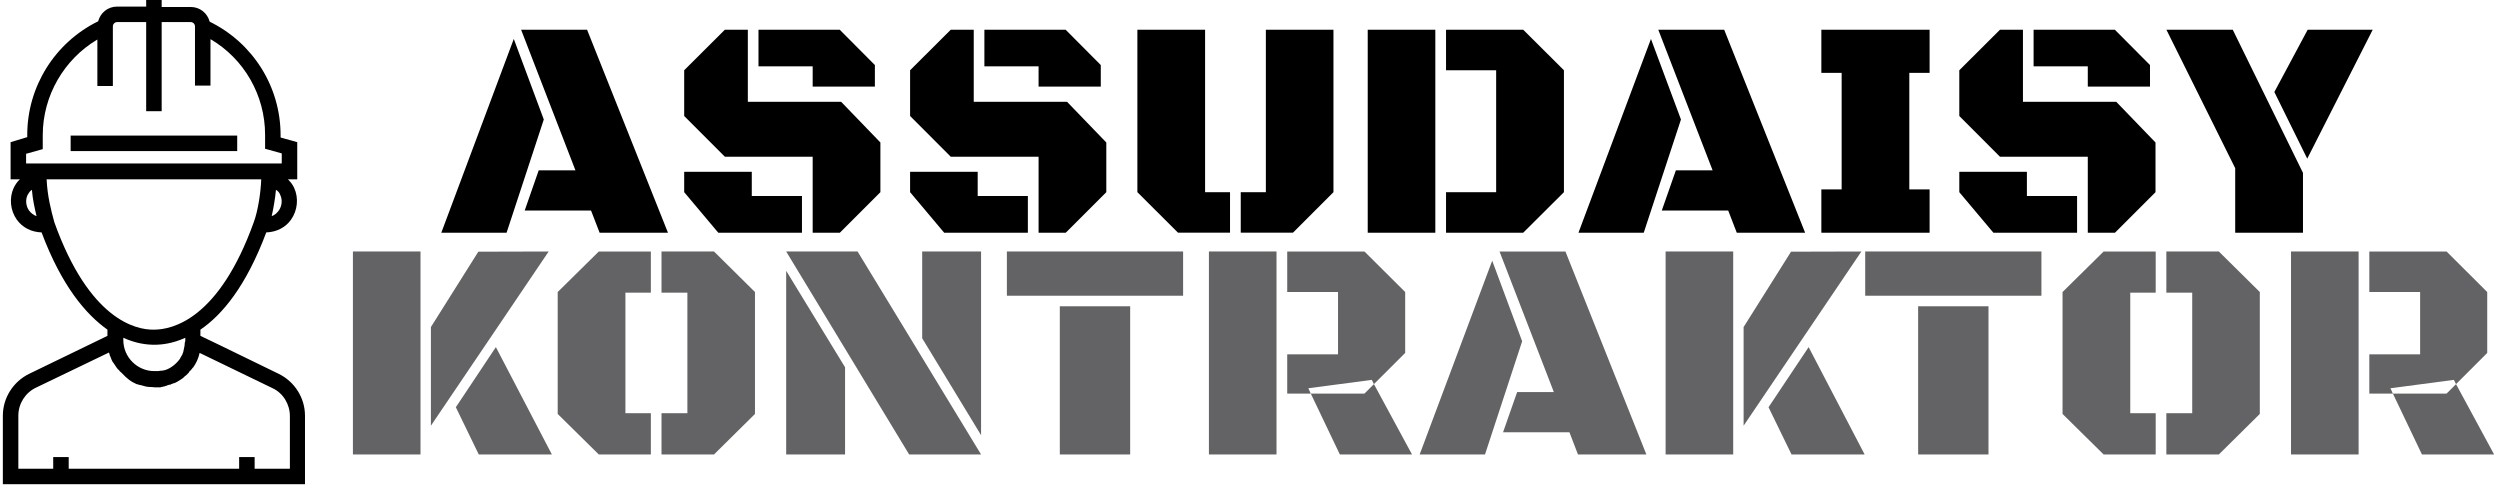 <svg xmlns="http://www.w3.org/2000/svg" version="1.1" xmlns:xlink="http://www.w3.org/1999/xlink" xmlns:svgjs="http://svgjs.dev/svgjs" width="1500" height="291" viewBox="0 0 1500 291"><g transform="matrix(1,0,0,1,-0.909,-0.239)"><svg viewBox="0 0 396 77" data-background-color="#ffffff" preserveAspectRatio="xMidYMid meet" height="291" width="1500" xmlns="http://www.w3.org/2000/svg" xmlns:xlink="http://www.w3.org/1999/xlink"><g id="tight-bounds" transform="matrix(1,0,0,1,0.24,0.063)"><svg viewBox="0 0 395.52 76.874" height="76.874" width="395.52"><g><svg viewBox="0 0 460.182 89.441" height="76.874" width="395.52"><g transform="matrix(1,0,0,1,64.662,3.759)"><svg viewBox="0 0 395.52 81.922" height="81.922" width="395.52"><g id="textblocktransform"><svg viewBox="0 0 395.52 81.922" height="81.922" width="395.52" id="textblock"><g><svg viewBox="0 0 395.52 81.922" height="81.922" width="395.52"><g transform="matrix(1,0,0,1,0,0)"><svg width="395.52" viewBox="173.76 -32.4 341.79 67.8" height="81.922" data-palette-color="#000000"><svg></svg><svg></svg><g class="wordmark-text-0" data-fill-palette-color="primary" id="text-0"><path transform="translate(187.65,0)" d="M25.49 0l-1.37-3.54h-10.59l2.24-6.42h5.86l-8.67-22.44h10.53l12.91 32.4zM16.58-18.07l-5.94 18.07h-10.42l11.57-30.93zM63.84 0h-4.34v-12.13h-14.02l-6.49-6.5v-7.3l6.49-6.47h3.67v11.5h14.89l6.27 6.5v7.93zM59.5-26.56h-8.65v-5.84h12.97l5.61 5.64v3.44h-9.93zM38.99-6.47v-3.25h10.79v3.86h8.01v5.86h-13.36zM99.9 0h-4.34v-12.13h-14.02l-6.49-6.5v-7.3l6.49-6.47h3.67v11.5h14.89l6.27 6.5v7.93zM95.56-26.56h-8.65v-5.84h12.97l5.61 5.64v3.44h-9.93zM75.05-6.47v-3.25h10.79v3.86h8.01v5.86h-13.36zM142.63-32.4v25.93l-6.47 6.47h-8.33v-6.47h4.01v-25.93zM122.14-32.4v25.93h3.98v6.47h-8.3l-6.49-6.47v-25.93zM172.92 0h-12.32v-6.47h8v-19.46h-8v-6.47h12.32l6.5 6.47v19.46zM148.1 0v-32.4h10.79v32.4zM207.01 0l-1.37-3.54h-10.6l2.25-6.42h5.86l-8.67-22.44h10.52l12.92 32.4zM198.1-18.07l-5.94 18.07h-10.42l11.57-30.93zM220.51 0v-6.91h3.24v-18.6h-3.24v-6.89h17.28v6.89h-3.24v18.6h3.24v6.91zM267.38 0h-4.34v-12.13h-14.02l-6.49-6.5v-7.3l6.49-6.47h3.67v11.5h14.89l6.27 6.5v7.93zM263.04-26.56h-8.65v-5.84h12.97l5.61 5.64v3.44h-9.93zM242.53-6.47v-3.25h10.79v3.86h8.01v5.86h-13.36zM286.57 0v-10.3l-10.98-22.1h10.59l11.21 22.85v9.55zM308.52-32.4l-10.45 20.58-5.25-10.64 5.32-9.94z" fill="#000000" fill-rule="nonzero" stroke="none" stroke-width="1" stroke-linecap="butt" stroke-linejoin="miter" stroke-miterlimit="10" stroke-dasharray="" stroke-dashoffset="0" font-family="none" font-weight="none" font-size="none" text-anchor="none" style="mix-blend-mode: normal" data-fill-palette-color="primary" opacity="1"></path><path transform="translate(170.9,35.4)" d="M13.65 0h-10.79v-32.4h10.79zM34.11-32.4l-18.8 27.81v-15.75l7.57-12.03zM25.68-17.14l8.94 17.14h-11.67l-3.66-7.54zM46.36-25.83v19.24h4.06v6.59h-8.31l-6.56-6.47v-19.46l6.56-6.47h8.31v6.57zM56.25-6.59v-19.24h-4.13v-6.57h8.38l6.54 6.47v19.46l-6.54 6.47h-8.38v-6.59zM83.42-32.4l19.71 32.4h-11.48l-19.63-32.4zM81.42 0h-9.4v-29.32l9.4 15.4zM93.73-32.4h9.4v29.32l-9.4-15.47zM115.7 0v-23.66h11.23v23.66zM107.25-25.34v-7.06h28.13v7.06zM150.29 0h-10.79v-32.4h10.79zM160.11-25.93h-8.11v-6.47h12.33l6.5 6.47v9.72l-4.99 4.98-0.34-0.68-10.13 1.34 0.39 0.85h-3.76v-6.27h8.11zM165.84-11.23l6.08 11.23h-11.52l-4.64-9.72h8.57zM198.41 0l-1.36-3.54h-10.6l2.25-6.42h5.86l-8.67-22.44h10.52l12.92 32.4zM189.5-18.07l-5.93 18.07h-10.43l11.58-30.93zM223.19 0h-10.79v-32.4h10.79zM243.65-32.4l-18.8 27.81v-15.75l7.57-12.03zM235.23-17.14l8.94 17.14h-11.67l-3.67-7.54zM252.71 0v-23.66h11.23v23.66zM244.26-25.34v-7.06h28.13v7.06zM286.57-25.83v19.24h4.06v6.59h-8.31l-6.56-6.47v-19.46l6.56-6.47h8.31v6.57zM296.46-6.59v-19.24h-4.13v-6.57h8.38l6.54 6.47v19.46l-6.54 6.47h-8.38v-6.59zM323.02 0h-10.79v-32.4h10.79zM332.84-25.93h-8.11v-6.47h12.33l6.49 6.47v9.72l-4.98 4.98-0.34-0.68-10.13 1.34 0.39 0.85h-3.76v-6.27h8.11zM338.57-11.23l6.08 11.23h-11.52l-4.64-9.72h8.57z" fill="#636365" fill-rule="nonzero" stroke="none" stroke-width="1" stroke-linecap="butt" stroke-linejoin="miter" stroke-miterlimit="10" stroke-dasharray="" stroke-dashoffset="0" font-family="none" font-weight="none" font-size="none" text-anchor="none" style="mix-blend-mode: normal" data-fill-palette-color="secondary" opacity="1"></path></g></svg></g></svg></g></svg></g></svg></g><g><svg viewBox="0 0 55.811 89.441" height="89.441" width="55.811"><g><svg xmlns="http://www.w3.org/2000/svg" xmlns:xlink="http://www.w3.org/1999/xlink" version="1.1" x="0" y="0" viewBox="25 1 78 125" enable-background="new 0 0 128 128" xml:space="preserve" height="89.441" width="55.811" class="icon-icon-0" data-fill-palette-color="accent" id="icon-0"><g fill="#000000" data-fill-palette-color="accent"><path d="M96.2 97.5L81 90.1 76 87.7V86.1C81.6 82.3 87.8 74.9 93 61 95.7 60.9 98 59.7 99.4 57.7 101.1 55.3 101.4 52.1 100.2 49.5 99.8 48.6 99.2 47.9 98.6 47.3H101V37.7L96.7 36.5V35.9C96.7 23.4 89.6 12.1 78.4 6.6 77.8 4.4 75.9 2.8 73.5 2.8H66V1H62V2.7H54.5C52.1 2.7 50.2 4.3 49.6 6.5 38.4 12 31.3 23.4 31.3 35.8V36.4L27 37.7V47.3H29.4C28.7 47.9 28.2 48.7 27.8 49.5 26.6 52.1 26.9 55.3 28.6 57.7 30.1 59.8 32.4 60.9 35 61 40.2 74.9 46.5 82.2 52 86.1V87.7L48.3 89.5 31.8 97.5C27.7 99.5 25 103.7 25 108.3V126H103V108.3C103 103.7 100.3 99.5 96.2 97.5M71.9 90.3C71.8 90.8 71.7 91.2 71.6 91.7V91.8C71.5 92 71.5 92.1 71.4 92.3 71.4 92.4 71.3 92.5 71.3 92.6 71.2 92.7 71.2 92.8 71.1 92.9 71 93.1 70.9 93.3 70.8 93.4V93.5C69.9 94.8 68.7 95.8 67.3 96.4H67.2C67 96.5 66.8 96.6 66.6 96.6H66.5C66.3 96.7 66.1 96.7 65.9 96.7H65.7C65.5 96.7 65.3 96.8 65.1 96.8H64.1C59.7 96.8 56.1 93.2 56.1 88.8V88.2C59.4 89.7 62.2 90 64.1 90S68.8 89.7 72.1 88.2V89C72 89.2 71.9 89.8 71.9 90.3M96.2 55.4C95.8 55.9 95.3 56.5 94.4 56.8 94.9 54.6 95.3 52.2 95.5 50 96 50.3 96.4 50.7 96.6 51.3 97.2 52.5 97.1 54.2 96.2 55.4M31 40.7L35.3 39.5V35.9C35.3 25.7 40.8 16.3 49.4 11.2V23.2H53.4V7.8C53.4 7.2 53.9 6.7 54.5 6.7H62V29.7H66V6.7H73.5C74.1 6.7 74.6 7.2 74.6 7.8V23.1H78.6V11.1C87.3 16.2 92.7 25.6 92.7 35.8V39.4L97 40.6V43.2H31zM31.8 55.4C30.9 54.2 30.8 52.5 31.4 51.3 31.7 50.8 32 50.3 32.5 50 32.7 52.5 33.2 54.7 33.7 56.8 32.8 56.5 32.2 55.9 31.8 55.4M38.3 58.4C37.4 55.1 36.5 51.6 36.3 47.3H91.7C91.6 50.5 90.9 55.3 89.8 58.3 80.8 83.4 68.8 86.1 64 86.1 59.3 86.2 47.3 83.5 38.3 58.4M99 122H90V119H86V122H42V119H38V122H29V108.3C29 105.2 30.8 102.4 33.5 101.1L52.4 92C52.4 92.1 52.5 92.2 52.5 92.3S52.6 92.6 52.6 92.7C52.7 92.9 52.8 93.2 52.9 93.4 52.9 93.5 53 93.6 53 93.7 53.1 94 53.3 94.3 53.4 94.5 53.4 94.5 53.4 94.6 53.5 94.6L54.1 95.5C54.2 95.6 54.2 95.7 54.3 95.8 54.4 96 54.6 96.2 54.8 96.4L55.1 96.7C55.2 96.9 55.4 97 55.6 97.2L55.9 97.5 56.4 98 56.7 98.3C56.9 98.5 57.1 98.6 57.3 98.8 57.4 98.9 57.5 98.9 57.5 99L58.4 99.6C58.5 99.6 58.5 99.7 58.6 99.7 58.9 99.8 59.1 100 59.4 100.1 59.5 100.2 59.6 100.2 59.8 100.2 60 100.3 60.2 100.4 60.5 100.4 60.6 100.4 60.8 100.5 60.9 100.5 61.1 100.6 61.4 100.6 61.6 100.7 61.7 100.7 61.9 100.8 62 100.8 62.2 100.8 62.5 100.9 62.8 100.9H63.2C63.6 100.9 64 101 64.3 101H65.4C65.6 101 65.8 101 65.9 100.9 66.1 100.9 66.2 100.9 66.4 100.8 66.6 100.8 66.9 100.7 67.1 100.6 67.2 100.6 67.3 100.6 67.4 100.5 67.7 100.4 67.9 100.3 68.2 100.3 68.3 100.3 68.3 100.3 68.4 100.2 68.7 100.1 69 100 69.2 99.9H69.3C69.6 99.8 69.9 99.6 70.1 99.5 70.4 99.3 70.6 99.2 70.9 99S71.4 98.7 71.6 98.5C71.6 98.5 71.7 98.5 71.7 98.4 71.9 98.2 72.1 98 72.3 97.9L72.4 97.8 72.9 97.3C73 97.2 73.1 97.1 73.1 97 73.2 96.9 73.3 96.7 73.5 96.6 73.6 96.4 73.8 96.3 73.9 96.1 74 96 74 95.9 74.1 95.9 74.9 94.8 75.5 93.5 75.8 92.1L94.6 101.2C97.4 102.5 99.1 105.4 99.1 108.4V122z" fill="#000000" data-fill-palette-color="accent"></path><rect x="42.5" y="36" width="43" height="4" fill="#000000" data-fill-palette-color="accent"></rect></g></svg></g></svg></g></svg></g><defs></defs></svg><rect width="395.52" height="76.874" fill="none" stroke="none" visibility="hidden"></rect></g></svg></g></svg>